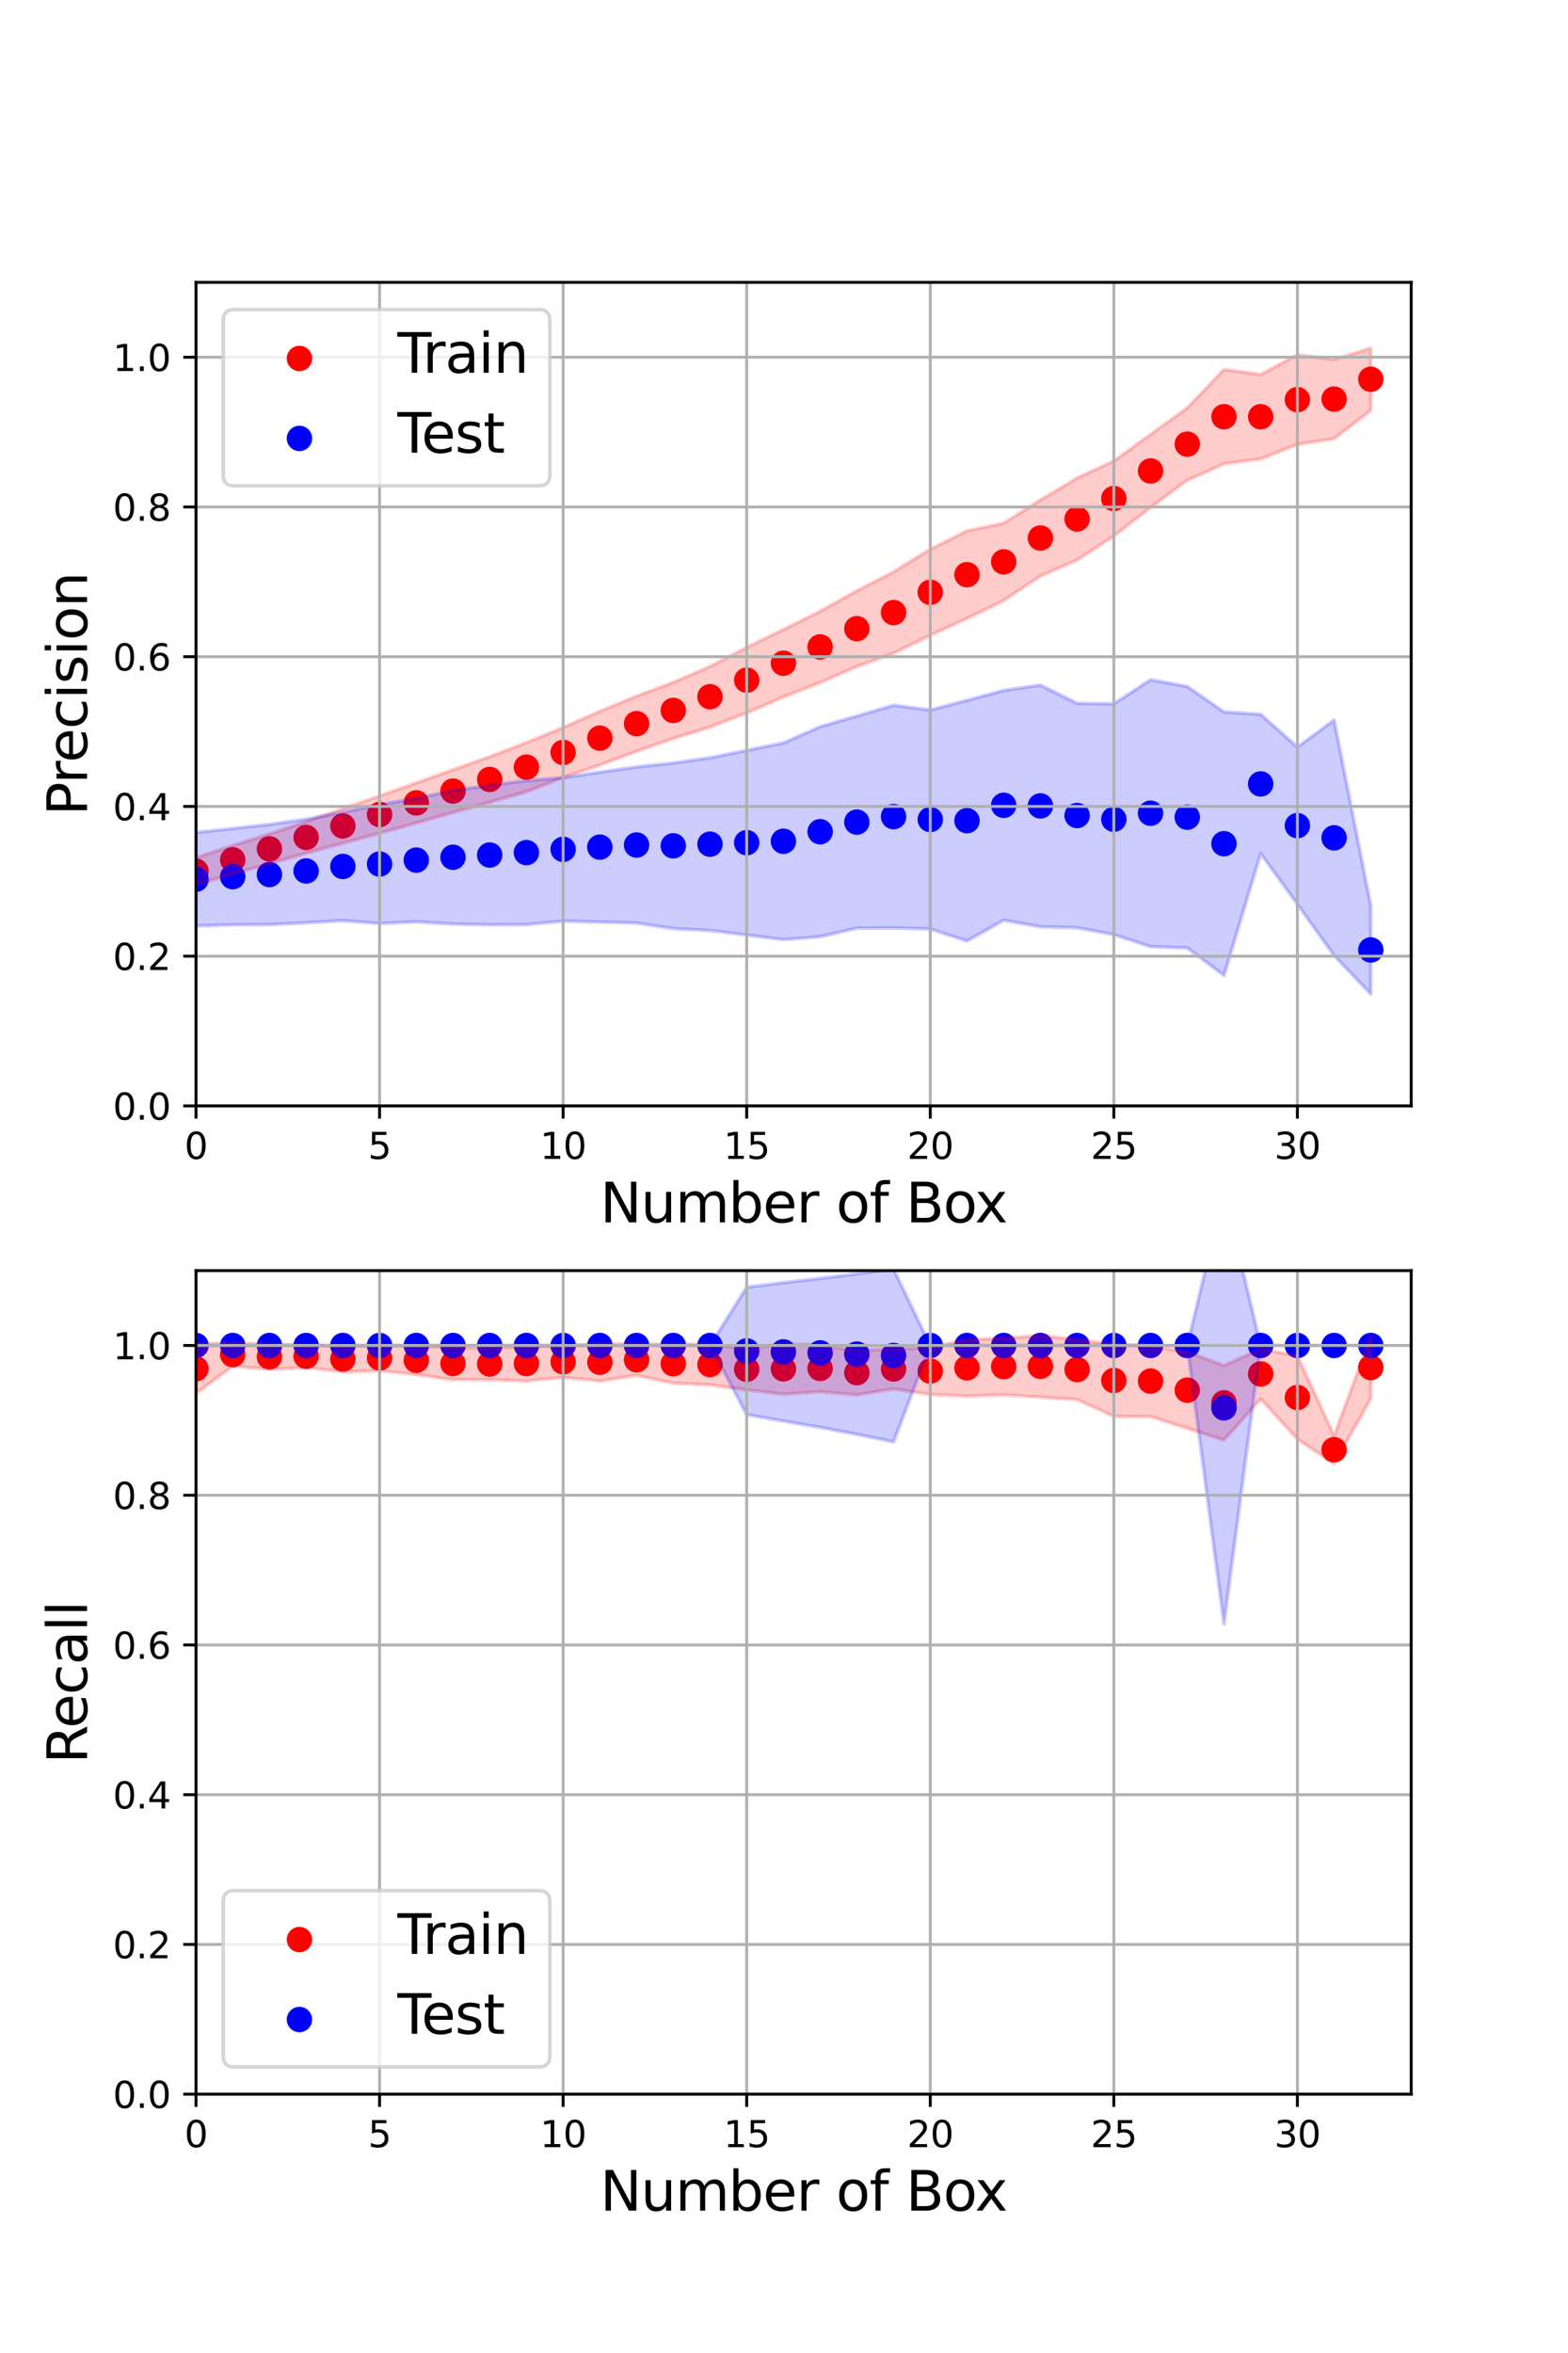 <?xml version="1.0" encoding="utf-8" standalone="no"?>
<!DOCTYPE svg PUBLIC "-//W3C//DTD SVG 1.1//EN"
  "http://www.w3.org/Graphics/SVG/1.1/DTD/svg11.dtd">
<svg xmlns:xlink="http://www.w3.org/1999/xlink" width="432pt" height="648pt" viewBox="0 0 432 648" xmlns="http://www.w3.org/2000/svg" version="1.1">
 <defs>
  <style type="text/css">*{stroke-linejoin: round; stroke-linecap: butt}</style>
 </defs>
 <g id="figure_1">
  <g id="patch_1">
   <path d="M 0 648 
L 432 648 
L 432 0 
L 0 0 
z
" style="fill: #ffffff"/>
  </g>
  <g id="axes_1">
   <g id="patch_2">
    <path d="M 54 304.56 
L 388.8 304.56 
L 388.8 77.76 
L 54 77.76 
z
" style="fill: #ffffff"/>
   </g>
   <g id="PathCollection_1">
    <defs>
     <path id="me3cdbcc8f9" d="M 0 3 
C 0.796 3 1.559 2.684 2.121 2.121 
C 2.684 1.559 3 0.796 3 0 
C 3 -0.796 2.684 -1.559 2.121 -2.121 
C 1.559 -2.684 0.796 -3 0 -3 
C -0.796 -3 -1.559 -2.684 -2.121 -2.121 
C -2.684 -1.559 -3 -0.796 -3 0 
C -3 0.796 -2.684 1.559 -2.121 2.121 
C -1.559 2.684 -0.796 3 0 3 
z
" style="stroke: #ff0000"/>
    </defs>
    <g clip-path="url(#p299f20eca2)">
     <use xlink:href="#me3cdbcc8f9" x="54" y="239.919" style="fill: #ff0000; stroke: #ff0000"/>
     <use xlink:href="#me3cdbcc8f9" x="64.115" y="236.779" style="fill: #ff0000; stroke: #ff0000"/>
     <use xlink:href="#me3cdbcc8f9" x="74.23" y="233.77" style="fill: #ff0000; stroke: #ff0000"/>
     <use xlink:href="#me3cdbcc8f9" x="84.344" y="230.624" style="fill: #ff0000; stroke: #ff0000"/>
     <use xlink:href="#me3cdbcc8f9" x="94.459" y="227.467" style="fill: #ff0000; stroke: #ff0000"/>
     <use xlink:href="#me3cdbcc8f9" x="104.574" y="224.311" style="fill: #ff0000; stroke: #ff0000"/>
     <use xlink:href="#me3cdbcc8f9" x="114.689" y="221.108" style="fill: #ff0000; stroke: #ff0000"/>
     <use xlink:href="#me3cdbcc8f9" x="124.804" y="217.856" style="fill: #ff0000; stroke: #ff0000"/>
     <use xlink:href="#me3cdbcc8f9" x="134.918" y="214.658" style="fill: #ff0000; stroke: #ff0000"/>
     <use xlink:href="#me3cdbcc8f9" x="145.033" y="211.265" style="fill: #ff0000; stroke: #ff0000"/>
     <use xlink:href="#me3cdbcc8f9" x="155.148" y="207.216" style="fill: #ff0000; stroke: #ff0000"/>
     <use xlink:href="#me3cdbcc8f9" x="165.263" y="203.283" style="fill: #ff0000; stroke: #ff0000"/>
     <use xlink:href="#me3cdbcc8f9" x="175.378" y="199.29" style="fill: #ff0000; stroke: #ff0000"/>
     <use xlink:href="#me3cdbcc8f9" x="185.492" y="195.653" style="fill: #ff0000; stroke: #ff0000"/>
     <use xlink:href="#me3cdbcc8f9" x="195.607" y="191.869" style="fill: #ff0000; stroke: #ff0000"/>
     <use xlink:href="#me3cdbcc8f9" x="205.722" y="187.316" style="fill: #ff0000; stroke: #ff0000"/>
     <use xlink:href="#me3cdbcc8f9" x="215.837" y="182.647" style="fill: #ff0000; stroke: #ff0000"/>
     <use xlink:href="#me3cdbcc8f9" x="225.952" y="178.159" style="fill: #ff0000; stroke: #ff0000"/>
     <use xlink:href="#me3cdbcc8f9" x="236.066" y="173.129" style="fill: #ff0000; stroke: #ff0000"/>
     <use xlink:href="#me3cdbcc8f9" x="246.181" y="168.697" style="fill: #ff0000; stroke: #ff0000"/>
     <use xlink:href="#me3cdbcc8f9" x="256.296" y="163.111" style="fill: #ff0000; stroke: #ff0000"/>
     <use xlink:href="#me3cdbcc8f9" x="266.411" y="158.261" style="fill: #ff0000; stroke: #ff0000"/>
     <use xlink:href="#me3cdbcc8f9" x="276.526" y="154.735" style="fill: #ff0000; stroke: #ff0000"/>
     <use xlink:href="#me3cdbcc8f9" x="286.64" y="148.171" style="fill: #ff0000; stroke: #ff0000"/>
     <use xlink:href="#me3cdbcc8f9" x="296.755" y="142.931" style="fill: #ff0000; stroke: #ff0000"/>
     <use xlink:href="#me3cdbcc8f9" x="306.87" y="137.295" style="fill: #ff0000; stroke: #ff0000"/>
     <use xlink:href="#me3cdbcc8f9" x="316.985" y="129.689" style="fill: #ff0000; stroke: #ff0000"/>
     <use xlink:href="#me3cdbcc8f9" x="327.1" y="122.306" style="fill: #ff0000; stroke: #ff0000"/>
     <use xlink:href="#me3cdbcc8f9" x="337.215" y="114.755" style="fill: #ff0000; stroke: #ff0000"/>
     <use xlink:href="#me3cdbcc8f9" x="347.329" y="114.763" style="fill: #ff0000; stroke: #ff0000"/>
     <use xlink:href="#me3cdbcc8f9" x="357.444" y="110.061" style="fill: #ff0000; stroke: #ff0000"/>
     <use xlink:href="#me3cdbcc8f9" x="367.559" y="109.908" style="fill: #ff0000; stroke: #ff0000"/>
     <use xlink:href="#me3cdbcc8f9" x="377.674" y="104.442" style="fill: #ff0000; stroke: #ff0000"/>
    </g>
   </g>
   <g id="PathCollection_2">
    <defs>
     <path id="mc8a644dc7d" d="M 0 3 
C 0.796 3 1.559 2.684 2.121 2.121 
C 2.684 1.559 3 0.796 3 0 
C 3 -0.796 2.684 -1.559 2.121 -2.121 
C 1.559 -2.684 0.796 -3 0 -3 
C -0.796 -3 -1.559 -2.684 -2.121 -2.121 
C -2.684 -1.559 -3 -0.796 -3 0 
C -3 0.796 -2.684 1.559 -2.121 2.121 
C -1.559 2.684 -0.796 3 0 3 
z
" style="stroke: #0000ff"/>
    </defs>
    <g clip-path="url(#p299f20eca2)">
     <use xlink:href="#mc8a644dc7d" x="54" y="242.139" style="fill: #0000ff; stroke: #0000ff"/>
     <use xlink:href="#mc8a644dc7d" x="64.115" y="241.428" style="fill: #0000ff; stroke: #0000ff"/>
     <use xlink:href="#mc8a644dc7d" x="74.23" y="240.838" style="fill: #0000ff; stroke: #0000ff"/>
     <use xlink:href="#mc8a644dc7d" x="84.344" y="239.866" style="fill: #0000ff; stroke: #0000ff"/>
     <use xlink:href="#mc8a644dc7d" x="94.459" y="238.612" style="fill: #0000ff; stroke: #0000ff"/>
     <use xlink:href="#mc8a644dc7d" x="104.574" y="237.953" style="fill: #0000ff; stroke: #0000ff"/>
     <use xlink:href="#mc8a644dc7d" x="114.689" y="236.865" style="fill: #0000ff; stroke: #0000ff"/>
     <use xlink:href="#mc8a644dc7d" x="124.804" y="236.083" style="fill: #0000ff; stroke: #0000ff"/>
     <use xlink:href="#mc8a644dc7d" x="134.918" y="235.468" style="fill: #0000ff; stroke: #0000ff"/>
     <use xlink:href="#mc8a644dc7d" x="145.033" y="234.8" style="fill: #0000ff; stroke: #0000ff"/>
     <use xlink:href="#mc8a644dc7d" x="155.148" y="233.908" style="fill: #0000ff; stroke: #0000ff"/>
     <use xlink:href="#mc8a644dc7d" x="165.263" y="233.292" style="fill: #0000ff; stroke: #0000ff"/>
     <use xlink:href="#mc8a644dc7d" x="175.378" y="232.703" style="fill: #0000ff; stroke: #0000ff"/>
     <use xlink:href="#mc8a644dc7d" x="185.492" y="232.934" style="fill: #0000ff; stroke: #0000ff"/>
     <use xlink:href="#mc8a644dc7d" x="195.607" y="232.479" style="fill: #0000ff; stroke: #0000ff"/>
     <use xlink:href="#mc8a644dc7d" x="205.722" y="232.064" style="fill: #0000ff; stroke: #0000ff"/>
     <use xlink:href="#mc8a644dc7d" x="215.837" y="231.68" style="fill: #0000ff; stroke: #0000ff"/>
     <use xlink:href="#mc8a644dc7d" x="225.952" y="229.049" style="fill: #0000ff; stroke: #0000ff"/>
     <use xlink:href="#mc8a644dc7d" x="236.066" y="226.404" style="fill: #0000ff; stroke: #0000ff"/>
     <use xlink:href="#mc8a644dc7d" x="246.181" y="224.897" style="fill: #0000ff; stroke: #0000ff"/>
     <use xlink:href="#mc8a644dc7d" x="256.296" y="225.686" style="fill: #0000ff; stroke: #0000ff"/>
     <use xlink:href="#mc8a644dc7d" x="266.411" y="226.008" style="fill: #0000ff; stroke: #0000ff"/>
     <use xlink:href="#mc8a644dc7d" x="276.526" y="221.781" style="fill: #0000ff; stroke: #0000ff"/>
     <use xlink:href="#mc8a644dc7d" x="286.64" y="221.942" style="fill: #0000ff; stroke: #0000ff"/>
     <use xlink:href="#mc8a644dc7d" x="296.755" y="224.592" style="fill: #0000ff; stroke: #0000ff"/>
     <use xlink:href="#mc8a644dc7d" x="306.87" y="225.612" style="fill: #0000ff; stroke: #0000ff"/>
     <use xlink:href="#mc8a644dc7d" x="316.985" y="223.954" style="fill: #0000ff; stroke: #0000ff"/>
     <use xlink:href="#mc8a644dc7d" x="327.1" y="225.052" style="fill: #0000ff; stroke: #0000ff"/>
     <use xlink:href="#mc8a644dc7d" x="337.215" y="232.356" style="fill: #0000ff; stroke: #0000ff"/>
     <use xlink:href="#mc8a644dc7d" x="347.329" y="215.897" style="fill: #0000ff; stroke: #0000ff"/>
     <use xlink:href="#mc8a644dc7d" x="357.444" y="227.374" style="fill: #0000ff; stroke: #0000ff"/>
     <use xlink:href="#mc8a644dc7d" x="367.559" y="230.735" style="fill: #0000ff; stroke: #0000ff"/>
     <use xlink:href="#mc8a644dc7d" x="377.674" y="261.605" style="fill: #0000ff; stroke: #0000ff"/>
    </g>
   </g>
   <g id="PolyCollection_1">
    <defs>
     <path id="mcbff979e29" d="M 54 -411.795 
L 54 -404.367 
L 64.115 -407.31 
L 74.23 -410.127 
L 84.344 -413.052 
L 94.459 -415.777 
L 104.574 -418.555 
L 114.689 -421.371 
L 124.804 -424.264 
L 134.918 -427.068 
L 145.033 -429.958 
L 155.148 -433.908 
L 165.263 -437.319 
L 175.378 -441.111 
L 185.492 -444.604 
L 195.607 -447.811 
L 205.722 -451.656 
L 215.837 -456.052 
L 225.952 -460.014 
L 236.066 -464.444 
L 246.181 -468.09 
L 256.296 -473.033 
L 266.411 -477.673 
L 276.526 -482.6 
L 286.64 -489.334 
L 296.755 -493.777 
L 306.87 -500.372 
L 316.985 -508.247 
L 327.1 -515.714 
L 337.215 -520.252 
L 347.329 -521.596 
L 357.444 -525.608 
L 367.559 -527.177 
L 377.674 -534.982 
L 377.674 -552.134 
L 377.674 -552.134 
L 367.559 -549.007 
L 357.444 -550.27 
L 347.329 -544.879 
L 337.215 -546.239 
L 327.1 -535.674 
L 316.985 -528.376 
L 306.87 -521.038 
L 296.755 -516.362 
L 286.64 -510.325 
L 276.526 -503.93 
L 266.411 -501.805 
L 256.296 -496.745 
L 246.181 -490.516 
L 236.066 -485.298 
L 225.952 -479.667 
L 215.837 -474.653 
L 205.722 -469.712 
L 195.607 -464.452 
L 185.492 -460.091 
L 175.378 -456.308 
L 165.263 -452.115 
L 155.148 -447.66 
L 145.033 -443.511 
L 134.918 -439.616 
L 124.804 -436.024 
L 114.689 -432.413 
L 104.574 -428.823 
L 94.459 -425.289 
L 84.344 -421.701 
L 74.23 -418.334 
L 64.115 -415.132 
L 54 -411.795 
z
" style="stroke: #ff0000; stroke-opacity: 0.2"/>
    </defs>
    <g clip-path="url(#p299f20eca2)">
     <use xlink:href="#mcbff979e29" x="0" y="648" style="fill: #ff0000; fill-opacity: 0.2; stroke: #ff0000; stroke-opacity: 0.2"/>
    </g>
   </g>
   <g id="PolyCollection_2">
    <defs>
     <path id="m165e2225ad" d="M 54 -418.739 
L 54 -392.983 
L 64.115 -393.311 
L 74.23 -393.369 
L 84.344 -393.868 
L 94.459 -394.477 
L 104.574 -393.667 
L 114.689 -394.14 
L 124.804 -393.525 
L 134.918 -393.322 
L 145.033 -393.37 
L 155.148 -394.339 
L 165.263 -394.064 
L 175.378 -393.81 
L 185.492 -392.254 
L 195.607 -391.734 
L 205.722 -390.509 
L 215.837 -389.23 
L 225.952 -390.036 
L 236.066 -392.384 
L 246.181 -392.431 
L 256.296 -392.162 
L 266.411 -388.854 
L 276.526 -394.562 
L 286.64 -392.759 
L 296.755 -392.505 
L 306.87 -390.61 
L 316.985 -387.287 
L 327.1 -386.935 
L 337.215 -379.356 
L 347.329 -412.92 
L 357.444 -398.982 
L 367.559 -384.843 
L 377.674 -374.245 
L 377.674 -398.544 
L 377.674 -398.544 
L 367.559 -449.687 
L 357.444 -442.27 
L 347.329 -451.285 
L 337.215 -451.932 
L 327.1 -458.96 
L 316.985 -460.805 
L 306.87 -454.166 
L 296.755 -454.31 
L 286.64 -459.358 
L 276.526 -457.875 
L 266.411 -455.13 
L 256.296 -452.467 
L 246.181 -453.775 
L 236.066 -450.807 
L 225.952 -447.866 
L 215.837 -443.409 
L 205.722 -441.362 
L 195.607 -439.307 
L 185.492 -437.879 
L 175.378 -436.784 
L 165.263 -435.353 
L 155.148 -433.844 
L 145.033 -433.031 
L 134.918 -431.741 
L 124.804 -430.309 
L 114.689 -428.13 
L 104.574 -426.426 
L 94.459 -424.299 
L 84.344 -422.401 
L 74.23 -420.956 
L 64.115 -419.834 
L 54 -418.739 
z
" style="stroke: #0000ff; stroke-opacity: 0.2"/>
    </defs>
    <g clip-path="url(#p299f20eca2)">
     <use xlink:href="#m165e2225ad" x="0" y="648" style="fill: #0000ff; fill-opacity: 0.2; stroke: #0000ff; stroke-opacity: 0.2"/>
    </g>
   </g>
   <g id="matplotlib.axis_1">
    <g id="xtick_1">
     <g id="line2d_1">
      <path d="M 54 304.56 
L 54 77.76 
" clip-path="url(#p299f20eca2)" style="fill: none; stroke: #b0b0b0; stroke-width: 0.8; stroke-linecap: square"/>
     </g>
     <g id="line2d_2">
      <defs>
       <path id="m5caf0d3073" d="M 0 0 
L 0 3.5 
" style="stroke: #000000; stroke-width: 0.8"/>
      </defs>
      <g>
       <use xlink:href="#m5caf0d3073" x="54" y="304.56" style="stroke: #000000; stroke-width: 0.8"/>
      </g>
     </g>
     <g id="text_1">
      <!-- 0 -->
      <g transform="translate(50.819 319.158) scale(0.1 -0.1)">
       <defs>
        <path id="DejaVuSans-30" d="M 2034 4250 
Q 1547 4250 1301 3770 
Q 1056 3291 1056 2328 
Q 1056 1369 1301 889 
Q 1547 409 2034 409 
Q 2525 409 2770 889 
Q 3016 1369 3016 2328 
Q 3016 3291 2770 3770 
Q 2525 4250 2034 4250 
z
M 2034 4750 
Q 2819 4750 3233 4129 
Q 3647 3509 3647 2328 
Q 3647 1150 3233 529 
Q 2819 -91 2034 -91 
Q 1250 -91 836 529 
Q 422 1150 422 2328 
Q 422 3509 836 4129 
Q 1250 4750 2034 4750 
z
" transform="scale(0.016)"/>
       </defs>
       <use xlink:href="#DejaVuSans-30"/>
      </g>
     </g>
    </g>
    <g id="xtick_2">
     <g id="line2d_3">
      <path d="M 104.574 304.56 
L 104.574 77.76 
" clip-path="url(#p299f20eca2)" style="fill: none; stroke: #b0b0b0; stroke-width: 0.8; stroke-linecap: square"/>
     </g>
     <g id="line2d_4">
      <g>
       <use xlink:href="#m5caf0d3073" x="104.574" y="304.56" style="stroke: #000000; stroke-width: 0.8"/>
      </g>
     </g>
     <g id="text_2">
      <!-- 5 -->
      <g transform="translate(101.393 319.158) scale(0.1 -0.1)">
       <defs>
        <path id="DejaVuSans-35" d="M 691 4666 
L 3169 4666 
L 3169 4134 
L 1269 4134 
L 1269 2991 
Q 1406 3038 1543 3061 
Q 1681 3084 1819 3084 
Q 2600 3084 3056 2656 
Q 3513 2228 3513 1497 
Q 3513 744 3044 326 
Q 2575 -91 1722 -91 
Q 1428 -91 1123 -41 
Q 819 9 494 109 
L 494 744 
Q 775 591 1075 516 
Q 1375 441 1709 441 
Q 2250 441 2565 725 
Q 2881 1009 2881 1497 
Q 2881 1984 2565 2268 
Q 2250 2553 1709 2553 
Q 1456 2553 1204 2497 
Q 953 2441 691 2322 
L 691 4666 
z
" transform="scale(0.016)"/>
       </defs>
       <use xlink:href="#DejaVuSans-35"/>
      </g>
     </g>
    </g>
    <g id="xtick_3">
     <g id="line2d_5">
      <path d="M 155.148 304.56 
L 155.148 77.76 
" clip-path="url(#p299f20eca2)" style="fill: none; stroke: #b0b0b0; stroke-width: 0.8; stroke-linecap: square"/>
     </g>
     <g id="line2d_6">
      <g>
       <use xlink:href="#m5caf0d3073" x="155.148" y="304.56" style="stroke: #000000; stroke-width: 0.8"/>
      </g>
     </g>
     <g id="text_3">
      <!-- 10 -->
      <g transform="translate(148.786 319.158) scale(0.1 -0.1)">
       <defs>
        <path id="DejaVuSans-31" d="M 794 531 
L 1825 531 
L 1825 4091 
L 703 3866 
L 703 4441 
L 1819 4666 
L 2450 4666 
L 2450 531 
L 3481 531 
L 3481 0 
L 794 0 
L 794 531 
z
" transform="scale(0.016)"/>
       </defs>
       <use xlink:href="#DejaVuSans-31"/>
       <use xlink:href="#DejaVuSans-30" x="63.623"/>
      </g>
     </g>
    </g>
    <g id="xtick_4">
     <g id="line2d_7">
      <path d="M 205.722 304.56 
L 205.722 77.76 
" clip-path="url(#p299f20eca2)" style="fill: none; stroke: #b0b0b0; stroke-width: 0.8; stroke-linecap: square"/>
     </g>
     <g id="line2d_8">
      <g>
       <use xlink:href="#m5caf0d3073" x="205.722" y="304.56" style="stroke: #000000; stroke-width: 0.8"/>
      </g>
     </g>
     <g id="text_4">
      <!-- 15 -->
      <g transform="translate(199.36 319.158) scale(0.1 -0.1)">
       <use xlink:href="#DejaVuSans-31"/>
       <use xlink:href="#DejaVuSans-35" x="63.623"/>
      </g>
     </g>
    </g>
    <g id="xtick_5">
     <g id="line2d_9">
      <path d="M 256.296 304.56 
L 256.296 77.76 
" clip-path="url(#p299f20eca2)" style="fill: none; stroke: #b0b0b0; stroke-width: 0.8; stroke-linecap: square"/>
     </g>
     <g id="line2d_10">
      <g>
       <use xlink:href="#m5caf0d3073" x="256.296" y="304.56" style="stroke: #000000; stroke-width: 0.8"/>
      </g>
     </g>
     <g id="text_5">
      <!-- 20 -->
      <g transform="translate(249.934 319.158) scale(0.1 -0.1)">
       <defs>
        <path id="DejaVuSans-32" d="M 1228 531 
L 3431 531 
L 3431 0 
L 469 0 
L 469 531 
Q 828 903 1448 1529 
Q 2069 2156 2228 2338 
Q 2531 2678 2651 2914 
Q 2772 3150 2772 3378 
Q 2772 3750 2511 3984 
Q 2250 4219 1831 4219 
Q 1534 4219 1204 4116 
Q 875 4013 500 3803 
L 500 4441 
Q 881 4594 1212 4672 
Q 1544 4750 1819 4750 
Q 2544 4750 2975 4387 
Q 3406 4025 3406 3419 
Q 3406 3131 3298 2873 
Q 3191 2616 2906 2266 
Q 2828 2175 2409 1742 
Q 1991 1309 1228 531 
z
" transform="scale(0.016)"/>
       </defs>
       <use xlink:href="#DejaVuSans-32"/>
       <use xlink:href="#DejaVuSans-30" x="63.623"/>
      </g>
     </g>
    </g>
    <g id="xtick_6">
     <g id="line2d_11">
      <path d="M 306.87 304.56 
L 306.87 77.76 
" clip-path="url(#p299f20eca2)" style="fill: none; stroke: #b0b0b0; stroke-width: 0.8; stroke-linecap: square"/>
     </g>
     <g id="line2d_12">
      <g>
       <use xlink:href="#m5caf0d3073" x="306.87" y="304.56" style="stroke: #000000; stroke-width: 0.8"/>
      </g>
     </g>
     <g id="text_6">
      <!-- 25 -->
      <g transform="translate(300.508 319.158) scale(0.1 -0.1)">
       <use xlink:href="#DejaVuSans-32"/>
       <use xlink:href="#DejaVuSans-35" x="63.623"/>
      </g>
     </g>
    </g>
    <g id="xtick_7">
     <g id="line2d_13">
      <path d="M 357.444 304.56 
L 357.444 77.76 
" clip-path="url(#p299f20eca2)" style="fill: none; stroke: #b0b0b0; stroke-width: 0.8; stroke-linecap: square"/>
     </g>
     <g id="line2d_14">
      <g>
       <use xlink:href="#m5caf0d3073" x="357.444" y="304.56" style="stroke: #000000; stroke-width: 0.8"/>
      </g>
     </g>
     <g id="text_7">
      <!-- 30 -->
      <g transform="translate(351.082 319.158) scale(0.1 -0.1)">
       <defs>
        <path id="DejaVuSans-33" d="M 2597 2516 
Q 3050 2419 3304 2112 
Q 3559 1806 3559 1356 
Q 3559 666 3084 287 
Q 2609 -91 1734 -91 
Q 1441 -91 1130 -33 
Q 819 25 488 141 
L 488 750 
Q 750 597 1062 519 
Q 1375 441 1716 441 
Q 2309 441 2620 675 
Q 2931 909 2931 1356 
Q 2931 1769 2642 2001 
Q 2353 2234 1838 2234 
L 1294 2234 
L 1294 2753 
L 1863 2753 
Q 2328 2753 2575 2939 
Q 2822 3125 2822 3475 
Q 2822 3834 2567 4026 
Q 2313 4219 1838 4219 
Q 1578 4219 1281 4162 
Q 984 4106 628 3988 
L 628 4550 
Q 988 4650 1302 4700 
Q 1616 4750 1894 4750 
Q 2613 4750 3031 4423 
Q 3450 4097 3450 3541 
Q 3450 3153 3228 2886 
Q 3006 2619 2597 2516 
z
" transform="scale(0.016)"/>
       </defs>
       <use xlink:href="#DejaVuSans-33"/>
       <use xlink:href="#DejaVuSans-30" x="63.623"/>
      </g>
     </g>
    </g>
    <g id="text_8">
     <!-- Number of Box -->
     <g transform="translate(165.335 336.636) scale(0.15 -0.15)">
      <defs>
       <path id="DejaVuSans-4e" d="M 628 4666 
L 1478 4666 
L 3547 763 
L 3547 4666 
L 4159 4666 
L 4159 0 
L 3309 0 
L 1241 3903 
L 1241 0 
L 628 0 
L 628 4666 
z
" transform="scale(0.016)"/>
       <path id="DejaVuSans-75" d="M 544 1381 
L 544 3500 
L 1119 3500 
L 1119 1403 
Q 1119 906 1312 657 
Q 1506 409 1894 409 
Q 2359 409 2629 706 
Q 2900 1003 2900 1516 
L 2900 3500 
L 3475 3500 
L 3475 0 
L 2900 0 
L 2900 538 
Q 2691 219 2414 64 
Q 2138 -91 1772 -91 
Q 1169 -91 856 284 
Q 544 659 544 1381 
z
M 1991 3584 
L 1991 3584 
z
" transform="scale(0.016)"/>
       <path id="DejaVuSans-6d" d="M 3328 2828 
Q 3544 3216 3844 3400 
Q 4144 3584 4550 3584 
Q 5097 3584 5394 3201 
Q 5691 2819 5691 2113 
L 5691 0 
L 5113 0 
L 5113 2094 
Q 5113 2597 4934 2840 
Q 4756 3084 4391 3084 
Q 3944 3084 3684 2787 
Q 3425 2491 3425 1978 
L 3425 0 
L 2847 0 
L 2847 2094 
Q 2847 2600 2669 2842 
Q 2491 3084 2119 3084 
Q 1678 3084 1418 2786 
Q 1159 2488 1159 1978 
L 1159 0 
L 581 0 
L 581 3500 
L 1159 3500 
L 1159 2956 
Q 1356 3278 1631 3431 
Q 1906 3584 2284 3584 
Q 2666 3584 2933 3390 
Q 3200 3197 3328 2828 
z
" transform="scale(0.016)"/>
       <path id="DejaVuSans-62" d="M 3116 1747 
Q 3116 2381 2855 2742 
Q 2594 3103 2138 3103 
Q 1681 3103 1420 2742 
Q 1159 2381 1159 1747 
Q 1159 1113 1420 752 
Q 1681 391 2138 391 
Q 2594 391 2855 752 
Q 3116 1113 3116 1747 
z
M 1159 2969 
Q 1341 3281 1617 3432 
Q 1894 3584 2278 3584 
Q 2916 3584 3314 3078 
Q 3713 2572 3713 1747 
Q 3713 922 3314 415 
Q 2916 -91 2278 -91 
Q 1894 -91 1617 61 
Q 1341 213 1159 525 
L 1159 0 
L 581 0 
L 581 4863 
L 1159 4863 
L 1159 2969 
z
" transform="scale(0.016)"/>
       <path id="DejaVuSans-65" d="M 3597 1894 
L 3597 1613 
L 953 1613 
Q 991 1019 1311 708 
Q 1631 397 2203 397 
Q 2534 397 2845 478 
Q 3156 559 3463 722 
L 3463 178 
Q 3153 47 2828 -22 
Q 2503 -91 2169 -91 
Q 1331 -91 842 396 
Q 353 884 353 1716 
Q 353 2575 817 3079 
Q 1281 3584 2069 3584 
Q 2775 3584 3186 3129 
Q 3597 2675 3597 1894 
z
M 3022 2063 
Q 3016 2534 2758 2815 
Q 2500 3097 2075 3097 
Q 1594 3097 1305 2825 
Q 1016 2553 972 2059 
L 3022 2063 
z
" transform="scale(0.016)"/>
       <path id="DejaVuSans-72" d="M 2631 2963 
Q 2534 3019 2420 3045 
Q 2306 3072 2169 3072 
Q 1681 3072 1420 2755 
Q 1159 2438 1159 1844 
L 1159 0 
L 581 0 
L 581 3500 
L 1159 3500 
L 1159 2956 
Q 1341 3275 1631 3429 
Q 1922 3584 2338 3584 
Q 2397 3584 2469 3576 
Q 2541 3569 2628 3553 
L 2631 2963 
z
" transform="scale(0.016)"/>
       <path id="DejaVuSans-20" transform="scale(0.016)"/>
       <path id="DejaVuSans-6f" d="M 1959 3097 
Q 1497 3097 1228 2736 
Q 959 2375 959 1747 
Q 959 1119 1226 758 
Q 1494 397 1959 397 
Q 2419 397 2687 759 
Q 2956 1122 2956 1747 
Q 2956 2369 2687 2733 
Q 2419 3097 1959 3097 
z
M 1959 3584 
Q 2709 3584 3137 3096 
Q 3566 2609 3566 1747 
Q 3566 888 3137 398 
Q 2709 -91 1959 -91 
Q 1206 -91 779 398 
Q 353 888 353 1747 
Q 353 2609 779 3096 
Q 1206 3584 1959 3584 
z
" transform="scale(0.016)"/>
       <path id="DejaVuSans-66" d="M 2375 4863 
L 2375 4384 
L 1825 4384 
Q 1516 4384 1395 4259 
Q 1275 4134 1275 3809 
L 1275 3500 
L 2222 3500 
L 2222 3053 
L 1275 3053 
L 1275 0 
L 697 0 
L 697 3053 
L 147 3053 
L 147 3500 
L 697 3500 
L 697 3744 
Q 697 4328 969 4595 
Q 1241 4863 1831 4863 
L 2375 4863 
z
" transform="scale(0.016)"/>
       <path id="DejaVuSans-42" d="M 1259 2228 
L 1259 519 
L 2272 519 
Q 2781 519 3026 730 
Q 3272 941 3272 1375 
Q 3272 1813 3026 2020 
Q 2781 2228 2272 2228 
L 1259 2228 
z
M 1259 4147 
L 1259 2741 
L 2194 2741 
Q 2656 2741 2882 2914 
Q 3109 3088 3109 3444 
Q 3109 3797 2882 3972 
Q 2656 4147 2194 4147 
L 1259 4147 
z
M 628 4666 
L 2241 4666 
Q 2963 4666 3353 4366 
Q 3744 4066 3744 3513 
Q 3744 3084 3544 2831 
Q 3344 2578 2956 2516 
Q 3422 2416 3680 2098 
Q 3938 1781 3938 1306 
Q 3938 681 3513 340 
Q 3088 0 2303 0 
L 628 0 
L 628 4666 
z
" transform="scale(0.016)"/>
       <path id="DejaVuSans-78" d="M 3513 3500 
L 2247 1797 
L 3578 0 
L 2900 0 
L 1881 1375 
L 863 0 
L 184 0 
L 1544 1831 
L 300 3500 
L 978 3500 
L 1906 2253 
L 2834 3500 
L 3513 3500 
z
" transform="scale(0.016)"/>
      </defs>
      <use xlink:href="#DejaVuSans-4e"/>
      <use xlink:href="#DejaVuSans-75" x="74.805"/>
      <use xlink:href="#DejaVuSans-6d" x="138.184"/>
      <use xlink:href="#DejaVuSans-62" x="235.596"/>
      <use xlink:href="#DejaVuSans-65" x="299.072"/>
      <use xlink:href="#DejaVuSans-72" x="360.596"/>
      <use xlink:href="#DejaVuSans-20" x="401.709"/>
      <use xlink:href="#DejaVuSans-6f" x="433.496"/>
      <use xlink:href="#DejaVuSans-66" x="494.678"/>
      <use xlink:href="#DejaVuSans-20" x="529.883"/>
      <use xlink:href="#DejaVuSans-42" x="561.67"/>
      <use xlink:href="#DejaVuSans-6f" x="630.273"/>
      <use xlink:href="#DejaVuSans-78" x="688.33"/>
     </g>
    </g>
   </g>
   <g id="matplotlib.axis_2">
    <g id="ytick_1">
     <g id="line2d_15">
      <path d="M 54 304.56 
L 388.8 304.56 
" clip-path="url(#p299f20eca2)" style="fill: none; stroke: #b0b0b0; stroke-width: 0.8; stroke-linecap: square"/>
     </g>
     <g id="line2d_16">
      <defs>
       <path id="m76a8933051" d="M 0 0 
L -3.5 0 
" style="stroke: #000000; stroke-width: 0.8"/>
      </defs>
      <g>
       <use xlink:href="#m76a8933051" x="54" y="304.56" style="stroke: #000000; stroke-width: 0.8"/>
      </g>
     </g>
     <g id="text_9">
      <!-- 0.0 -->
      <g transform="translate(31.097 308.359) scale(0.1 -0.1)">
       <defs>
        <path id="DejaVuSans-2e" d="M 684 794 
L 1344 794 
L 1344 0 
L 684 0 
L 684 794 
z
" transform="scale(0.016)"/>
       </defs>
       <use xlink:href="#DejaVuSans-30"/>
       <use xlink:href="#DejaVuSans-2e" x="63.623"/>
       <use xlink:href="#DejaVuSans-30" x="95.41"/>
      </g>
     </g>
    </g>
    <g id="ytick_2">
     <g id="line2d_17">
      <path d="M 54 263.324 
L 388.8 263.324 
" clip-path="url(#p299f20eca2)" style="fill: none; stroke: #b0b0b0; stroke-width: 0.8; stroke-linecap: square"/>
     </g>
     <g id="line2d_18">
      <g>
       <use xlink:href="#m76a8933051" x="54" y="263.324" style="stroke: #000000; stroke-width: 0.8"/>
      </g>
     </g>
     <g id="text_10">
      <!-- 0.2 -->
      <g transform="translate(31.097 267.123) scale(0.1 -0.1)">
       <use xlink:href="#DejaVuSans-30"/>
       <use xlink:href="#DejaVuSans-2e" x="63.623"/>
       <use xlink:href="#DejaVuSans-32" x="95.41"/>
      </g>
     </g>
    </g>
    <g id="ytick_3">
     <g id="line2d_19">
      <path d="M 54 222.087 
L 388.8 222.087 
" clip-path="url(#p299f20eca2)" style="fill: none; stroke: #b0b0b0; stroke-width: 0.8; stroke-linecap: square"/>
     </g>
     <g id="line2d_20">
      <g>
       <use xlink:href="#m76a8933051" x="54" y="222.087" style="stroke: #000000; stroke-width: 0.8"/>
      </g>
     </g>
     <g id="text_11">
      <!-- 0.4 -->
      <g transform="translate(31.097 225.886) scale(0.1 -0.1)">
       <defs>
        <path id="DejaVuSans-34" d="M 2419 4116 
L 825 1625 
L 2419 1625 
L 2419 4116 
z
M 2253 4666 
L 3047 4666 
L 3047 1625 
L 3713 1625 
L 3713 1100 
L 3047 1100 
L 3047 0 
L 2419 0 
L 2419 1100 
L 313 1100 
L 313 1709 
L 2253 4666 
z
" transform="scale(0.016)"/>
       </defs>
       <use xlink:href="#DejaVuSans-30"/>
       <use xlink:href="#DejaVuSans-2e" x="63.623"/>
       <use xlink:href="#DejaVuSans-34" x="95.41"/>
      </g>
     </g>
    </g>
    <g id="ytick_4">
     <g id="line2d_21">
      <path d="M 54 180.851 
L 388.8 180.851 
" clip-path="url(#p299f20eca2)" style="fill: none; stroke: #b0b0b0; stroke-width: 0.8; stroke-linecap: square"/>
     </g>
     <g id="line2d_22">
      <g>
       <use xlink:href="#m76a8933051" x="54" y="180.851" style="stroke: #000000; stroke-width: 0.8"/>
      </g>
     </g>
     <g id="text_12">
      <!-- 0.6 -->
      <g transform="translate(31.097 184.65) scale(0.1 -0.1)">
       <defs>
        <path id="DejaVuSans-36" d="M 2113 2584 
Q 1688 2584 1439 2293 
Q 1191 2003 1191 1497 
Q 1191 994 1439 701 
Q 1688 409 2113 409 
Q 2538 409 2786 701 
Q 3034 994 3034 1497 
Q 3034 2003 2786 2293 
Q 2538 2584 2113 2584 
z
M 3366 4563 
L 3366 3988 
Q 3128 4100 2886 4159 
Q 2644 4219 2406 4219 
Q 1781 4219 1451 3797 
Q 1122 3375 1075 2522 
Q 1259 2794 1537 2939 
Q 1816 3084 2150 3084 
Q 2853 3084 3261 2657 
Q 3669 2231 3669 1497 
Q 3669 778 3244 343 
Q 2819 -91 2113 -91 
Q 1303 -91 875 529 
Q 447 1150 447 2328 
Q 447 3434 972 4092 
Q 1497 4750 2381 4750 
Q 2619 4750 2861 4703 
Q 3103 4656 3366 4563 
z
" transform="scale(0.016)"/>
       </defs>
       <use xlink:href="#DejaVuSans-30"/>
       <use xlink:href="#DejaVuSans-2e" x="63.623"/>
       <use xlink:href="#DejaVuSans-36" x="95.41"/>
      </g>
     </g>
    </g>
    <g id="ytick_5">
     <g id="line2d_23">
      <path d="M 54 139.615 
L 388.8 139.615 
" clip-path="url(#p299f20eca2)" style="fill: none; stroke: #b0b0b0; stroke-width: 0.8; stroke-linecap: square"/>
     </g>
     <g id="line2d_24">
      <g>
       <use xlink:href="#m76a8933051" x="54" y="139.615" style="stroke: #000000; stroke-width: 0.8"/>
      </g>
     </g>
     <g id="text_13">
      <!-- 0.8 -->
      <g transform="translate(31.097 143.414) scale(0.1 -0.1)">
       <defs>
        <path id="DejaVuSans-38" d="M 2034 2216 
Q 1584 2216 1326 1975 
Q 1069 1734 1069 1313 
Q 1069 891 1326 650 
Q 1584 409 2034 409 
Q 2484 409 2743 651 
Q 3003 894 3003 1313 
Q 3003 1734 2745 1975 
Q 2488 2216 2034 2216 
z
M 1403 2484 
Q 997 2584 770 2862 
Q 544 3141 544 3541 
Q 544 4100 942 4425 
Q 1341 4750 2034 4750 
Q 2731 4750 3128 4425 
Q 3525 4100 3525 3541 
Q 3525 3141 3298 2862 
Q 3072 2584 2669 2484 
Q 3125 2378 3379 2068 
Q 3634 1759 3634 1313 
Q 3634 634 3220 271 
Q 2806 -91 2034 -91 
Q 1263 -91 848 271 
Q 434 634 434 1313 
Q 434 1759 690 2068 
Q 947 2378 1403 2484 
z
M 1172 3481 
Q 1172 3119 1398 2916 
Q 1625 2713 2034 2713 
Q 2441 2713 2670 2916 
Q 2900 3119 2900 3481 
Q 2900 3844 2670 4047 
Q 2441 4250 2034 4250 
Q 1625 4250 1398 4047 
Q 1172 3844 1172 3481 
z
" transform="scale(0.016)"/>
       </defs>
       <use xlink:href="#DejaVuSans-30"/>
       <use xlink:href="#DejaVuSans-2e" x="63.623"/>
       <use xlink:href="#DejaVuSans-38" x="95.41"/>
      </g>
     </g>
    </g>
    <g id="ytick_6">
     <g id="line2d_25">
      <path d="M 54 98.378 
L 388.8 98.378 
" clip-path="url(#p299f20eca2)" style="fill: none; stroke: #b0b0b0; stroke-width: 0.8; stroke-linecap: square"/>
     </g>
     <g id="line2d_26">
      <g>
       <use xlink:href="#m76a8933051" x="54" y="98.378" style="stroke: #000000; stroke-width: 0.8"/>
      </g>
     </g>
     <g id="text_14">
      <!-- 1.0 -->
      <g transform="translate(31.097 102.177) scale(0.1 -0.1)">
       <use xlink:href="#DejaVuSans-31"/>
       <use xlink:href="#DejaVuSans-2e" x="63.623"/>
       <use xlink:href="#DejaVuSans-30" x="95.41"/>
      </g>
     </g>
    </g>
    <g id="text_15">
     <!-- Precision -->
     <g transform="translate(23.977 224.621) rotate(-90) scale(0.15 -0.15)">
      <defs>
       <path id="DejaVuSans-50" d="M 1259 4147 
L 1259 2394 
L 2053 2394 
Q 2494 2394 2734 2622 
Q 2975 2850 2975 3272 
Q 2975 3691 2734 3919 
Q 2494 4147 2053 4147 
L 1259 4147 
z
M 628 4666 
L 2053 4666 
Q 2838 4666 3239 4311 
Q 3641 3956 3641 3272 
Q 3641 2581 3239 2228 
Q 2838 1875 2053 1875 
L 1259 1875 
L 1259 0 
L 628 0 
L 628 4666 
z
" transform="scale(0.016)"/>
       <path id="DejaVuSans-63" d="M 3122 3366 
L 3122 2828 
Q 2878 2963 2633 3030 
Q 2388 3097 2138 3097 
Q 1578 3097 1268 2742 
Q 959 2388 959 1747 
Q 959 1106 1268 751 
Q 1578 397 2138 397 
Q 2388 397 2633 464 
Q 2878 531 3122 666 
L 3122 134 
Q 2881 22 2623 -34 
Q 2366 -91 2075 -91 
Q 1284 -91 818 406 
Q 353 903 353 1747 
Q 353 2603 823 3093 
Q 1294 3584 2113 3584 
Q 2378 3584 2631 3529 
Q 2884 3475 3122 3366 
z
" transform="scale(0.016)"/>
       <path id="DejaVuSans-69" d="M 603 3500 
L 1178 3500 
L 1178 0 
L 603 0 
L 603 3500 
z
M 603 4863 
L 1178 4863 
L 1178 4134 
L 603 4134 
L 603 4863 
z
" transform="scale(0.016)"/>
       <path id="DejaVuSans-73" d="M 2834 3397 
L 2834 2853 
Q 2591 2978 2328 3040 
Q 2066 3103 1784 3103 
Q 1356 3103 1142 2972 
Q 928 2841 928 2578 
Q 928 2378 1081 2264 
Q 1234 2150 1697 2047 
L 1894 2003 
Q 2506 1872 2764 1633 
Q 3022 1394 3022 966 
Q 3022 478 2636 193 
Q 2250 -91 1575 -91 
Q 1294 -91 989 -36 
Q 684 19 347 128 
L 347 722 
Q 666 556 975 473 
Q 1284 391 1588 391 
Q 1994 391 2212 530 
Q 2431 669 2431 922 
Q 2431 1156 2273 1281 
Q 2116 1406 1581 1522 
L 1381 1569 
Q 847 1681 609 1914 
Q 372 2147 372 2553 
Q 372 3047 722 3315 
Q 1072 3584 1716 3584 
Q 2034 3584 2315 3537 
Q 2597 3491 2834 3397 
z
" transform="scale(0.016)"/>
       <path id="DejaVuSans-6e" d="M 3513 2113 
L 3513 0 
L 2938 0 
L 2938 2094 
Q 2938 2591 2744 2837 
Q 2550 3084 2163 3084 
Q 1697 3084 1428 2787 
Q 1159 2491 1159 1978 
L 1159 0 
L 581 0 
L 581 3500 
L 1159 3500 
L 1159 2956 
Q 1366 3272 1645 3428 
Q 1925 3584 2291 3584 
Q 2894 3584 3203 3211 
Q 3513 2838 3513 2113 
z
" transform="scale(0.016)"/>
      </defs>
      <use xlink:href="#DejaVuSans-50"/>
      <use xlink:href="#DejaVuSans-72" x="58.553"/>
      <use xlink:href="#DejaVuSans-65" x="97.416"/>
      <use xlink:href="#DejaVuSans-63" x="158.939"/>
      <use xlink:href="#DejaVuSans-69" x="213.92"/>
      <use xlink:href="#DejaVuSans-73" x="241.703"/>
      <use xlink:href="#DejaVuSans-69" x="293.803"/>
      <use xlink:href="#DejaVuSans-6f" x="321.586"/>
      <use xlink:href="#DejaVuSans-6e" x="382.768"/>
     </g>
    </g>
   </g>
   <g id="patch_3">
    <path d="M 54 304.56 
L 54 77.76 
" style="fill: none; stroke: #000000; stroke-width: 0.8; stroke-linejoin: miter; stroke-linecap: square"/>
   </g>
   <g id="patch_4">
    <path d="M 388.8 304.56 
L 388.8 77.76 
" style="fill: none; stroke: #000000; stroke-width: 0.8; stroke-linejoin: miter; stroke-linecap: square"/>
   </g>
   <g id="patch_5">
    <path d="M 54 304.56 
L 388.8 304.56 
" style="fill: none; stroke: #000000; stroke-width: 0.8; stroke-linejoin: miter; stroke-linecap: square"/>
   </g>
   <g id="patch_6">
    <path d="M 54 77.76 
L 388.8 77.76 
" style="fill: none; stroke: #000000; stroke-width: 0.8; stroke-linejoin: miter; stroke-linecap: square"/>
   </g>
   <g id="legend_1">
    <g id="patch_7">
     <path d="M 64.5 133.794 
L 148.481 133.794 
Q 151.481 133.794 151.481 130.794 
L 151.481 88.26 
Q 151.481 85.26 148.481 85.26 
L 64.5 85.26 
Q 61.5 85.26 61.5 88.26 
L 61.5 130.794 
Q 61.5 133.794 64.5 133.794 
z
" style="fill: #ffffff; opacity: 0.8; stroke: #cccccc; stroke-linejoin: miter"/>
    </g>
    <g id="PathCollection_3">
     <g>
      <use xlink:href="#me3cdbcc8f9" x="82.5" y="98.72" style="fill: #ff0000; stroke: #ff0000"/>
     </g>
    </g>
    <g id="text_16">
     <!-- Train -->
     <g transform="translate(109.5 102.658) scale(0.15 -0.15)">
      <defs>
       <path id="DejaVuSans-54" d="M -19 4666 
L 3928 4666 
L 3928 4134 
L 2272 4134 
L 2272 0 
L 1638 0 
L 1638 4134 
L -19 4134 
L -19 4666 
z
" transform="scale(0.016)"/>
       <path id="DejaVuSans-61" d="M 2194 1759 
Q 1497 1759 1228 1600 
Q 959 1441 959 1056 
Q 959 750 1161 570 
Q 1363 391 1709 391 
Q 2188 391 2477 730 
Q 2766 1069 2766 1631 
L 2766 1759 
L 2194 1759 
z
M 3341 1997 
L 3341 0 
L 2766 0 
L 2766 531 
Q 2569 213 2275 61 
Q 1981 -91 1556 -91 
Q 1019 -91 701 211 
Q 384 513 384 1019 
Q 384 1609 779 1909 
Q 1175 2209 1959 2209 
L 2766 2209 
L 2766 2266 
Q 2766 2663 2505 2880 
Q 2244 3097 1772 3097 
Q 1472 3097 1187 3025 
Q 903 2953 641 2809 
L 641 3341 
Q 956 3463 1253 3523 
Q 1550 3584 1831 3584 
Q 2591 3584 2966 3190 
Q 3341 2797 3341 1997 
z
" transform="scale(0.016)"/>
      </defs>
      <use xlink:href="#DejaVuSans-54"/>
      <use xlink:href="#DejaVuSans-72" x="46.334"/>
      <use xlink:href="#DejaVuSans-61" x="87.447"/>
      <use xlink:href="#DejaVuSans-69" x="148.727"/>
      <use xlink:href="#DejaVuSans-6e" x="176.51"/>
     </g>
    </g>
    <g id="PathCollection_4">
     <g>
      <use xlink:href="#mc8a644dc7d" x="82.5" y="120.737" style="fill: #0000ff; stroke: #0000ff"/>
     </g>
    </g>
    <g id="text_17">
     <!-- Test -->
     <g transform="translate(109.5 124.675) scale(0.15 -0.15)">
      <defs>
       <path id="DejaVuSans-74" d="M 1172 4494 
L 1172 3500 
L 2356 3500 
L 2356 3053 
L 1172 3053 
L 1172 1153 
Q 1172 725 1289 603 
Q 1406 481 1766 481 
L 2356 481 
L 2356 0 
L 1766 0 
Q 1100 0 847 248 
Q 594 497 594 1153 
L 594 3053 
L 172 3053 
L 172 3500 
L 594 3500 
L 594 4494 
L 1172 4494 
z
" transform="scale(0.016)"/>
      </defs>
      <use xlink:href="#DejaVuSans-54"/>
      <use xlink:href="#DejaVuSans-65" x="44.084"/>
      <use xlink:href="#DejaVuSans-73" x="105.607"/>
      <use xlink:href="#DejaVuSans-74" x="157.707"/>
     </g>
    </g>
   </g>
  </g>
  <g id="axes_2">
   <g id="patch_8">
    <path d="M 54 576.72 
L 388.8 576.72 
L 388.8 349.92 
L 54 349.92 
z
" style="fill: #ffffff"/>
   </g>
   <g id="PathCollection_5">
    <g clip-path="url(#p6f1bf0460a)">
     <use xlink:href="#me3cdbcc8f9" x="54" y="376.938" style="fill: #ff0000; stroke: #ff0000"/>
     <use xlink:href="#me3cdbcc8f9" x="64.115" y="373.041" style="fill: #ff0000; stroke: #ff0000"/>
     <use xlink:href="#me3cdbcc8f9" x="74.23" y="373.662" style="fill: #ff0000; stroke: #ff0000"/>
     <use xlink:href="#me3cdbcc8f9" x="84.344" y="373.507" style="fill: #ff0000; stroke: #ff0000"/>
     <use xlink:href="#me3cdbcc8f9" x="94.459" y="374.268" style="fill: #ff0000; stroke: #ff0000"/>
     <use xlink:href="#me3cdbcc8f9" x="104.574" y="373.974" style="fill: #ff0000; stroke: #ff0000"/>
     <use xlink:href="#me3cdbcc8f9" x="114.689" y="374.62" style="fill: #ff0000; stroke: #ff0000"/>
     <use xlink:href="#me3cdbcc8f9" x="124.804" y="375.507" style="fill: #ff0000; stroke: #ff0000"/>
     <use xlink:href="#me3cdbcc8f9" x="134.918" y="375.641" style="fill: #ff0000; stroke: #ff0000"/>
     <use xlink:href="#me3cdbcc8f9" x="145.033" y="375.518" style="fill: #ff0000; stroke: #ff0000"/>
     <use xlink:href="#me3cdbcc8f9" x="155.148" y="375.031" style="fill: #ff0000; stroke: #ff0000"/>
     <use xlink:href="#me3cdbcc8f9" x="165.263" y="375.171" style="fill: #ff0000; stroke: #ff0000"/>
     <use xlink:href="#me3cdbcc8f9" x="175.378" y="374.478" style="fill: #ff0000; stroke: #ff0000"/>
     <use xlink:href="#me3cdbcc8f9" x="185.492" y="375.576" style="fill: #ff0000; stroke: #ff0000"/>
     <use xlink:href="#me3cdbcc8f9" x="195.607" y="375.783" style="fill: #ff0000; stroke: #ff0000"/>
     <use xlink:href="#me3cdbcc8f9" x="205.722" y="377.096" style="fill: #ff0000; stroke: #ff0000"/>
     <use xlink:href="#me3cdbcc8f9" x="215.837" y="376.981" style="fill: #ff0000; stroke: #ff0000"/>
     <use xlink:href="#me3cdbcc8f9" x="225.952" y="376.867" style="fill: #ff0000; stroke: #ff0000"/>
     <use xlink:href="#me3cdbcc8f9" x="236.066" y="378.03" style="fill: #ff0000; stroke: #ff0000"/>
     <use xlink:href="#me3cdbcc8f9" x="246.181" y="377.016" style="fill: #ff0000; stroke: #ff0000"/>
     <use xlink:href="#me3cdbcc8f9" x="256.296" y="377.58" style="fill: #ff0000; stroke: #ff0000"/>
     <use xlink:href="#me3cdbcc8f9" x="266.411" y="376.7" style="fill: #ff0000; stroke: #ff0000"/>
     <use xlink:href="#me3cdbcc8f9" x="276.526" y="376.36" style="fill: #ff0000; stroke: #ff0000"/>
     <use xlink:href="#me3cdbcc8f9" x="286.64" y="376.276" style="fill: #ff0000; stroke: #ff0000"/>
     <use xlink:href="#me3cdbcc8f9" x="296.755" y="377.167" style="fill: #ff0000; stroke: #ff0000"/>
     <use xlink:href="#me3cdbcc8f9" x="306.87" y="380.171" style="fill: #ff0000; stroke: #ff0000"/>
     <use xlink:href="#me3cdbcc8f9" x="316.985" y="380.345" style="fill: #ff0000; stroke: #ff0000"/>
     <use xlink:href="#me3cdbcc8f9" x="327.1" y="382.845" style="fill: #ff0000; stroke: #ff0000"/>
     <use xlink:href="#me3cdbcc8f9" x="337.215" y="386.321" style="fill: #ff0000; stroke: #ff0000"/>
     <use xlink:href="#me3cdbcc8f9" x="347.329" y="378.375" style="fill: #ff0000; stroke: #ff0000"/>
     <use xlink:href="#me3cdbcc8f9" x="357.444" y="384.862" style="fill: #ff0000; stroke: #ff0000"/>
     <use xlink:href="#me3cdbcc8f9" x="367.559" y="399.242" style="fill: #ff0000; stroke: #ff0000"/>
     <use xlink:href="#me3cdbcc8f9" x="377.674" y="376.602" style="fill: #ff0000; stroke: #ff0000"/>
    </g>
   </g>
   <g id="PathCollection_6">
    <g clip-path="url(#p6f1bf0460a)">
     <use xlink:href="#mc8a644dc7d" x="54" y="370.538" style="fill: #0000ff; stroke: #0000ff"/>
     <use xlink:href="#mc8a644dc7d" x="64.115" y="370.538" style="fill: #0000ff; stroke: #0000ff"/>
     <use xlink:href="#mc8a644dc7d" x="74.23" y="370.538" style="fill: #0000ff; stroke: #0000ff"/>
     <use xlink:href="#mc8a644dc7d" x="84.344" y="370.538" style="fill: #0000ff; stroke: #0000ff"/>
     <use xlink:href="#mc8a644dc7d" x="94.459" y="370.538" style="fill: #0000ff; stroke: #0000ff"/>
     <use xlink:href="#mc8a644dc7d" x="104.574" y="370.538" style="fill: #0000ff; stroke: #0000ff"/>
     <use xlink:href="#mc8a644dc7d" x="114.689" y="370.538" style="fill: #0000ff; stroke: #0000ff"/>
     <use xlink:href="#mc8a644dc7d" x="124.804" y="370.538" style="fill: #0000ff; stroke: #0000ff"/>
     <use xlink:href="#mc8a644dc7d" x="134.918" y="370.538" style="fill: #0000ff; stroke: #0000ff"/>
     <use xlink:href="#mc8a644dc7d" x="145.033" y="370.538" style="fill: #0000ff; stroke: #0000ff"/>
     <use xlink:href="#mc8a644dc7d" x="155.148" y="370.538" style="fill: #0000ff; stroke: #0000ff"/>
     <use xlink:href="#mc8a644dc7d" x="165.263" y="370.538" style="fill: #0000ff; stroke: #0000ff"/>
     <use xlink:href="#mc8a644dc7d" x="175.378" y="370.538" style="fill: #0000ff; stroke: #0000ff"/>
     <use xlink:href="#mc8a644dc7d" x="185.492" y="370.538" style="fill: #0000ff; stroke: #0000ff"/>
     <use xlink:href="#mc8a644dc7d" x="195.607" y="370.538" style="fill: #0000ff; stroke: #0000ff"/>
     <use xlink:href="#mc8a644dc7d" x="205.722" y="372.032" style="fill: #0000ff; stroke: #0000ff"/>
     <use xlink:href="#mc8a644dc7d" x="215.837" y="372.3" style="fill: #0000ff; stroke: #0000ff"/>
     <use xlink:href="#mc8a644dc7d" x="225.952" y="372.58" style="fill: #0000ff; stroke: #0000ff"/>
     <use xlink:href="#mc8a644dc7d" x="236.066" y="372.908" style="fill: #0000ff; stroke: #0000ff"/>
     <use xlink:href="#mc8a644dc7d" x="246.181" y="373.287" style="fill: #0000ff; stroke: #0000ff"/>
     <use xlink:href="#mc8a644dc7d" x="256.296" y="370.538" style="fill: #0000ff; stroke: #0000ff"/>
     <use xlink:href="#mc8a644dc7d" x="266.411" y="370.538" style="fill: #0000ff; stroke: #0000ff"/>
     <use xlink:href="#mc8a644dc7d" x="276.526" y="370.538" style="fill: #0000ff; stroke: #0000ff"/>
     <use xlink:href="#mc8a644dc7d" x="286.64" y="370.538" style="fill: #0000ff; stroke: #0000ff"/>
     <use xlink:href="#mc8a644dc7d" x="296.755" y="370.538" style="fill: #0000ff; stroke: #0000ff"/>
     <use xlink:href="#mc8a644dc7d" x="306.87" y="370.538" style="fill: #0000ff; stroke: #0000ff"/>
     <use xlink:href="#mc8a644dc7d" x="316.985" y="370.538" style="fill: #0000ff; stroke: #0000ff"/>
     <use xlink:href="#mc8a644dc7d" x="327.1" y="370.538" style="fill: #0000ff; stroke: #0000ff"/>
     <use xlink:href="#mc8a644dc7d" x="337.215" y="387.72" style="fill: #0000ff; stroke: #0000ff"/>
     <use xlink:href="#mc8a644dc7d" x="347.329" y="370.538" style="fill: #0000ff; stroke: #0000ff"/>
     <use xlink:href="#mc8a644dc7d" x="357.444" y="370.538" style="fill: #0000ff; stroke: #0000ff"/>
     <use xlink:href="#mc8a644dc7d" x="367.559" y="370.538" style="fill: #0000ff; stroke: #0000ff"/>
     <use xlink:href="#mc8a644dc7d" x="377.674" y="370.538" style="fill: #0000ff; stroke: #0000ff"/>
    </g>
   </g>
   <g id="PolyCollection_3">
    <defs>
     <path id="m60eb35e571" d="M 54 -277.883 
L 54 -264.24 
L 64.115 -271.792 
L 74.23 -270.888 
L 84.344 -271.405 
L 94.459 -270.216 
L 104.574 -270.526 
L 114.689 -269.463 
L 124.804 -268.033 
L 134.918 -268.04 
L 145.033 -267.722 
L 155.148 -268.66 
L 165.263 -267.713 
L 175.378 -269.252 
L 185.492 -267.076 
L 195.607 -266.615 
L 205.722 -265.24 
L 215.837 -264.035 
L 225.952 -264.732 
L 236.066 -263.867 
L 246.181 -265.492 
L 256.296 -263.973 
L 266.411 -263.5 
L 276.526 -263.852 
L 286.64 -263.246 
L 296.755 -262.566 
L 306.87 -257.926 
L 316.985 -257.897 
L 327.1 -254.637 
L 337.215 -251.426 
L 347.329 -262.755 
L 357.444 -251.676 
L 367.559 -244.907 
L 377.674 -262.822 
L 377.674 -279.974 
L 377.674 -279.974 
L 367.559 -252.609 
L 357.444 -274.6 
L 347.329 -276.495 
L 337.215 -271.933 
L 327.1 -275.674 
L 316.985 -277.413 
L 306.87 -277.732 
L 296.755 -279.099 
L 286.64 -280.202 
L 276.526 -279.428 
L 266.411 -279.099 
L 256.296 -276.866 
L 246.181 -276.476 
L 236.066 -276.073 
L 225.952 -277.534 
L 215.837 -278.004 
L 205.722 -276.567 
L 195.607 -277.819 
L 185.492 -277.772 
L 175.378 -277.792 
L 165.263 -277.945 
L 155.148 -277.279 
L 145.033 -277.243 
L 134.918 -276.678 
L 124.804 -276.954 
L 114.689 -277.296 
L 104.574 -277.526 
L 94.459 -277.248 
L 84.344 -277.582 
L 74.23 -277.788 
L 64.115 -278.125 
L 54 -277.883 
z
" style="stroke: #ff0000; stroke-opacity: 0.2"/>
    </defs>
    <g clip-path="url(#p6f1bf0460a)">
     <use xlink:href="#m60eb35e571" x="0" y="648" style="fill: #ff0000; fill-opacity: 0.2; stroke: #ff0000; stroke-opacity: 0.2"/>
    </g>
   </g>
   <g id="PolyCollection_4">
    <defs>
     <path id="m6c745385a6" d="M 54 -277.462 
L 54 -277.462 
L 64.115 -277.462 
L 74.23 -277.462 
L 84.344 -277.462 
L 94.459 -277.462 
L 104.574 -277.462 
L 114.689 -277.462 
L 124.804 -277.462 
L 134.918 -277.462 
L 145.033 -277.462 
L 155.148 -277.462 
L 165.263 -277.462 
L 175.378 -277.462 
L 185.492 -277.462 
L 195.607 -277.462 
L 205.722 -258.416 
L 215.837 -256.638 
L 225.952 -254.905 
L 236.066 -252.987 
L 246.181 -250.905 
L 256.296 -277.462 
L 266.411 -277.462 
L 276.526 -277.462 
L 286.64 -277.462 
L 296.755 -277.462 
L 306.87 -277.462 
L 316.985 -277.462 
L 327.1 -277.462 
L 337.215 -200.76 
L 347.329 -277.462 
L 357.444 -277.462 
L 367.559 -277.462 
L 377.674 -277.462 
L 377.674 -277.462 
L 377.674 -277.462 
L 367.559 -277.462 
L 357.444 -277.462 
L 347.329 -277.462 
L 337.215 -319.8 
L 327.1 -277.462 
L 316.985 -277.462 
L 306.87 -277.462 
L 296.755 -277.462 
L 286.64 -277.462 
L 276.526 -277.462 
L 266.411 -277.462 
L 256.296 -277.462 
L 246.181 -298.521 
L 236.066 -297.197 
L 225.952 -295.936 
L 215.837 -294.761 
L 205.722 -293.519 
L 195.607 -277.462 
L 185.492 -277.462 
L 175.378 -277.462 
L 165.263 -277.462 
L 155.148 -277.462 
L 145.033 -277.462 
L 134.918 -277.462 
L 124.804 -277.462 
L 114.689 -277.462 
L 104.574 -277.462 
L 94.459 -277.462 
L 84.344 -277.462 
L 74.23 -277.462 
L 64.115 -277.462 
L 54 -277.462 
z
" style="stroke: #0000ff; stroke-opacity: 0.2"/>
    </defs>
    <g clip-path="url(#p6f1bf0460a)">
     <use xlink:href="#m6c745385a6" x="0" y="648" style="fill: #0000ff; fill-opacity: 0.2; stroke: #0000ff; stroke-opacity: 0.2"/>
    </g>
   </g>
   <g id="matplotlib.axis_3">
    <g id="xtick_8">
     <g id="line2d_27">
      <path d="M 54 576.72 
L 54 349.92 
" clip-path="url(#p6f1bf0460a)" style="fill: none; stroke: #b0b0b0; stroke-width: 0.8; stroke-linecap: square"/>
     </g>
     <g id="line2d_28">
      <g>
       <use xlink:href="#m5caf0d3073" x="54" y="576.72" style="stroke: #000000; stroke-width: 0.8"/>
      </g>
     </g>
     <g id="text_18">
      <!-- 0 -->
      <g transform="translate(50.819 591.318) scale(0.1 -0.1)">
       <use xlink:href="#DejaVuSans-30"/>
      </g>
     </g>
    </g>
    <g id="xtick_9">
     <g id="line2d_29">
      <path d="M 104.574 576.72 
L 104.574 349.92 
" clip-path="url(#p6f1bf0460a)" style="fill: none; stroke: #b0b0b0; stroke-width: 0.8; stroke-linecap: square"/>
     </g>
     <g id="line2d_30">
      <g>
       <use xlink:href="#m5caf0d3073" x="104.574" y="576.72" style="stroke: #000000; stroke-width: 0.8"/>
      </g>
     </g>
     <g id="text_19">
      <!-- 5 -->
      <g transform="translate(101.393 591.318) scale(0.1 -0.1)">
       <use xlink:href="#DejaVuSans-35"/>
      </g>
     </g>
    </g>
    <g id="xtick_10">
     <g id="line2d_31">
      <path d="M 155.148 576.72 
L 155.148 349.92 
" clip-path="url(#p6f1bf0460a)" style="fill: none; stroke: #b0b0b0; stroke-width: 0.8; stroke-linecap: square"/>
     </g>
     <g id="line2d_32">
      <g>
       <use xlink:href="#m5caf0d3073" x="155.148" y="576.72" style="stroke: #000000; stroke-width: 0.8"/>
      </g>
     </g>
     <g id="text_20">
      <!-- 10 -->
      <g transform="translate(148.786 591.318) scale(0.1 -0.1)">
       <use xlink:href="#DejaVuSans-31"/>
       <use xlink:href="#DejaVuSans-30" x="63.623"/>
      </g>
     </g>
    </g>
    <g id="xtick_11">
     <g id="line2d_33">
      <path d="M 205.722 576.72 
L 205.722 349.92 
" clip-path="url(#p6f1bf0460a)" style="fill: none; stroke: #b0b0b0; stroke-width: 0.8; stroke-linecap: square"/>
     </g>
     <g id="line2d_34">
      <g>
       <use xlink:href="#m5caf0d3073" x="205.722" y="576.72" style="stroke: #000000; stroke-width: 0.8"/>
      </g>
     </g>
     <g id="text_21">
      <!-- 15 -->
      <g transform="translate(199.36 591.318) scale(0.1 -0.1)">
       <use xlink:href="#DejaVuSans-31"/>
       <use xlink:href="#DejaVuSans-35" x="63.623"/>
      </g>
     </g>
    </g>
    <g id="xtick_12">
     <g id="line2d_35">
      <path d="M 256.296 576.72 
L 256.296 349.92 
" clip-path="url(#p6f1bf0460a)" style="fill: none; stroke: #b0b0b0; stroke-width: 0.8; stroke-linecap: square"/>
     </g>
     <g id="line2d_36">
      <g>
       <use xlink:href="#m5caf0d3073" x="256.296" y="576.72" style="stroke: #000000; stroke-width: 0.8"/>
      </g>
     </g>
     <g id="text_22">
      <!-- 20 -->
      <g transform="translate(249.934 591.318) scale(0.1 -0.1)">
       <use xlink:href="#DejaVuSans-32"/>
       <use xlink:href="#DejaVuSans-30" x="63.623"/>
      </g>
     </g>
    </g>
    <g id="xtick_13">
     <g id="line2d_37">
      <path d="M 306.87 576.72 
L 306.87 349.92 
" clip-path="url(#p6f1bf0460a)" style="fill: none; stroke: #b0b0b0; stroke-width: 0.8; stroke-linecap: square"/>
     </g>
     <g id="line2d_38">
      <g>
       <use xlink:href="#m5caf0d3073" x="306.87" y="576.72" style="stroke: #000000; stroke-width: 0.8"/>
      </g>
     </g>
     <g id="text_23">
      <!-- 25 -->
      <g transform="translate(300.508 591.318) scale(0.1 -0.1)">
       <use xlink:href="#DejaVuSans-32"/>
       <use xlink:href="#DejaVuSans-35" x="63.623"/>
      </g>
     </g>
    </g>
    <g id="xtick_14">
     <g id="line2d_39">
      <path d="M 357.444 576.72 
L 357.444 349.92 
" clip-path="url(#p6f1bf0460a)" style="fill: none; stroke: #b0b0b0; stroke-width: 0.8; stroke-linecap: square"/>
     </g>
     <g id="line2d_40">
      <g>
       <use xlink:href="#m5caf0d3073" x="357.444" y="576.72" style="stroke: #000000; stroke-width: 0.8"/>
      </g>
     </g>
     <g id="text_24">
      <!-- 30 -->
      <g transform="translate(351.082 591.318) scale(0.1 -0.1)">
       <use xlink:href="#DejaVuSans-33"/>
       <use xlink:href="#DejaVuSans-30" x="63.623"/>
      </g>
     </g>
    </g>
    <g id="text_25">
     <!-- Number of Box -->
     <g transform="translate(165.335 608.796) scale(0.15 -0.15)">
      <use xlink:href="#DejaVuSans-4e"/>
      <use xlink:href="#DejaVuSans-75" x="74.805"/>
      <use xlink:href="#DejaVuSans-6d" x="138.184"/>
      <use xlink:href="#DejaVuSans-62" x="235.596"/>
      <use xlink:href="#DejaVuSans-65" x="299.072"/>
      <use xlink:href="#DejaVuSans-72" x="360.596"/>
      <use xlink:href="#DejaVuSans-20" x="401.709"/>
      <use xlink:href="#DejaVuSans-6f" x="433.496"/>
      <use xlink:href="#DejaVuSans-66" x="494.678"/>
      <use xlink:href="#DejaVuSans-20" x="529.883"/>
      <use xlink:href="#DejaVuSans-42" x="561.67"/>
      <use xlink:href="#DejaVuSans-6f" x="630.273"/>
      <use xlink:href="#DejaVuSans-78" x="688.33"/>
     </g>
    </g>
   </g>
   <g id="matplotlib.axis_4">
    <g id="ytick_7">
     <g id="line2d_41">
      <path d="M 54 576.72 
L 388.8 576.72 
" clip-path="url(#p6f1bf0460a)" style="fill: none; stroke: #b0b0b0; stroke-width: 0.8; stroke-linecap: square"/>
     </g>
     <g id="line2d_42">
      <g>
       <use xlink:href="#m76a8933051" x="54" y="576.72" style="stroke: #000000; stroke-width: 0.8"/>
      </g>
     </g>
     <g id="text_26">
      <!-- 0.0 -->
      <g transform="translate(31.097 580.519) scale(0.1 -0.1)">
       <use xlink:href="#DejaVuSans-30"/>
       <use xlink:href="#DejaVuSans-2e" x="63.623"/>
       <use xlink:href="#DejaVuSans-30" x="95.41"/>
      </g>
     </g>
    </g>
    <g id="ytick_8">
     <g id="line2d_43">
      <path d="M 54 535.484 
L 388.8 535.484 
" clip-path="url(#p6f1bf0460a)" style="fill: none; stroke: #b0b0b0; stroke-width: 0.8; stroke-linecap: square"/>
     </g>
     <g id="line2d_44">
      <g>
       <use xlink:href="#m76a8933051" x="54" y="535.484" style="stroke: #000000; stroke-width: 0.8"/>
      </g>
     </g>
     <g id="text_27">
      <!-- 0.2 -->
      <g transform="translate(31.097 539.283) scale(0.1 -0.1)">
       <use xlink:href="#DejaVuSans-30"/>
       <use xlink:href="#DejaVuSans-2e" x="63.623"/>
       <use xlink:href="#DejaVuSans-32" x="95.41"/>
      </g>
     </g>
    </g>
    <g id="ytick_9">
     <g id="line2d_45">
      <path d="M 54 494.247 
L 388.8 494.247 
" clip-path="url(#p6f1bf0460a)" style="fill: none; stroke: #b0b0b0; stroke-width: 0.8; stroke-linecap: square"/>
     </g>
     <g id="line2d_46">
      <g>
       <use xlink:href="#m76a8933051" x="54" y="494.247" style="stroke: #000000; stroke-width: 0.8"/>
      </g>
     </g>
     <g id="text_28">
      <!-- 0.4 -->
      <g transform="translate(31.097 498.046) scale(0.1 -0.1)">
       <use xlink:href="#DejaVuSans-30"/>
       <use xlink:href="#DejaVuSans-2e" x="63.623"/>
       <use xlink:href="#DejaVuSans-34" x="95.41"/>
      </g>
     </g>
    </g>
    <g id="ytick_10">
     <g id="line2d_47">
      <path d="M 54 453.011 
L 388.8 453.011 
" clip-path="url(#p6f1bf0460a)" style="fill: none; stroke: #b0b0b0; stroke-width: 0.8; stroke-linecap: square"/>
     </g>
     <g id="line2d_48">
      <g>
       <use xlink:href="#m76a8933051" x="54" y="453.011" style="stroke: #000000; stroke-width: 0.8"/>
      </g>
     </g>
     <g id="text_29">
      <!-- 0.6 -->
      <g transform="translate(31.097 456.81) scale(0.1 -0.1)">
       <use xlink:href="#DejaVuSans-30"/>
       <use xlink:href="#DejaVuSans-2e" x="63.623"/>
       <use xlink:href="#DejaVuSans-36" x="95.41"/>
      </g>
     </g>
    </g>
    <g id="ytick_11">
     <g id="line2d_49">
      <path d="M 54 411.775 
L 388.8 411.775 
" clip-path="url(#p6f1bf0460a)" style="fill: none; stroke: #b0b0b0; stroke-width: 0.8; stroke-linecap: square"/>
     </g>
     <g id="line2d_50">
      <g>
       <use xlink:href="#m76a8933051" x="54" y="411.775" style="stroke: #000000; stroke-width: 0.8"/>
      </g>
     </g>
     <g id="text_30">
      <!-- 0.8 -->
      <g transform="translate(31.097 415.574) scale(0.1 -0.1)">
       <use xlink:href="#DejaVuSans-30"/>
       <use xlink:href="#DejaVuSans-2e" x="63.623"/>
       <use xlink:href="#DejaVuSans-38" x="95.41"/>
      </g>
     </g>
    </g>
    <g id="ytick_12">
     <g id="line2d_51">
      <path d="M 54 370.538 
L 388.8 370.538 
" clip-path="url(#p6f1bf0460a)" style="fill: none; stroke: #b0b0b0; stroke-width: 0.8; stroke-linecap: square"/>
     </g>
     <g id="line2d_52">
      <g>
       <use xlink:href="#m76a8933051" x="54" y="370.538" style="stroke: #000000; stroke-width: 0.8"/>
      </g>
     </g>
     <g id="text_31">
      <!-- 1.0 -->
      <g transform="translate(31.097 374.337) scale(0.1 -0.1)">
       <use xlink:href="#DejaVuSans-31"/>
       <use xlink:href="#DejaVuSans-2e" x="63.623"/>
       <use xlink:href="#DejaVuSans-30" x="95.41"/>
      </g>
     </g>
    </g>
    <g id="text_32">
     <!-- Recall -->
     <g transform="translate(23.977 485.696) rotate(-90) scale(0.15 -0.15)">
      <defs>
       <path id="DejaVuSans-52" d="M 2841 2188 
Q 3044 2119 3236 1894 
Q 3428 1669 3622 1275 
L 4263 0 
L 3584 0 
L 2988 1197 
Q 2756 1666 2539 1819 
Q 2322 1972 1947 1972 
L 1259 1972 
L 1259 0 
L 628 0 
L 628 4666 
L 2053 4666 
Q 2853 4666 3247 4331 
Q 3641 3997 3641 3322 
Q 3641 2881 3436 2590 
Q 3231 2300 2841 2188 
z
M 1259 4147 
L 1259 2491 
L 2053 2491 
Q 2509 2491 2742 2702 
Q 2975 2913 2975 3322 
Q 2975 3731 2742 3939 
Q 2509 4147 2053 4147 
L 1259 4147 
z
" transform="scale(0.016)"/>
       <path id="DejaVuSans-6c" d="M 603 4863 
L 1178 4863 
L 1178 0 
L 603 0 
L 603 4863 
z
" transform="scale(0.016)"/>
      </defs>
      <use xlink:href="#DejaVuSans-52"/>
      <use xlink:href="#DejaVuSans-65" x="64.982"/>
      <use xlink:href="#DejaVuSans-63" x="126.506"/>
      <use xlink:href="#DejaVuSans-61" x="181.486"/>
      <use xlink:href="#DejaVuSans-6c" x="242.766"/>
      <use xlink:href="#DejaVuSans-6c" x="270.549"/>
     </g>
    </g>
   </g>
   <g id="patch_9">
    <path d="M 54 576.72 
L 54 349.92 
" style="fill: none; stroke: #000000; stroke-width: 0.8; stroke-linejoin: miter; stroke-linecap: square"/>
   </g>
   <g id="patch_10">
    <path d="M 388.8 576.72 
L 388.8 349.92 
" style="fill: none; stroke: #000000; stroke-width: 0.8; stroke-linejoin: miter; stroke-linecap: square"/>
   </g>
   <g id="patch_11">
    <path d="M 54 576.72 
L 388.8 576.72 
" style="fill: none; stroke: #000000; stroke-width: 0.8; stroke-linejoin: miter; stroke-linecap: square"/>
   </g>
   <g id="patch_12">
    <path d="M 54 349.92 
L 388.8 349.92 
" style="fill: none; stroke: #000000; stroke-width: 0.8; stroke-linejoin: miter; stroke-linecap: square"/>
   </g>
   <g id="legend_2">
    <g id="patch_13">
     <path d="M 64.5 569.22 
L 148.481 569.22 
Q 151.481 569.22 151.481 566.22 
L 151.481 523.686 
Q 151.481 520.686 148.481 520.686 
L 64.5 520.686 
Q 61.5 520.686 61.5 523.686 
L 61.5 566.22 
Q 61.5 569.22 64.5 569.22 
z
" style="fill: #ffffff; opacity: 0.8; stroke: #cccccc; stroke-linejoin: miter"/>
    </g>
    <g id="PathCollection_7">
     <g>
      <use xlink:href="#me3cdbcc8f9" x="82.5" y="534.146" style="fill: #ff0000; stroke: #ff0000"/>
     </g>
    </g>
    <g id="text_33">
     <!-- Train -->
     <g transform="translate(109.5 538.083) scale(0.15 -0.15)">
      <use xlink:href="#DejaVuSans-54"/>
      <use xlink:href="#DejaVuSans-72" x="46.334"/>
      <use xlink:href="#DejaVuSans-61" x="87.447"/>
      <use xlink:href="#DejaVuSans-69" x="148.727"/>
      <use xlink:href="#DejaVuSans-6e" x="176.51"/>
     </g>
    </g>
    <g id="PathCollection_8">
     <g>
      <use xlink:href="#mc8a644dc7d" x="82.5" y="556.163" style="fill: #0000ff; stroke: #0000ff"/>
     </g>
    </g>
    <g id="text_34">
     <!-- Test -->
     <g transform="translate(109.5 560.1) scale(0.15 -0.15)">
      <use xlink:href="#DejaVuSans-54"/>
      <use xlink:href="#DejaVuSans-65" x="44.084"/>
      <use xlink:href="#DejaVuSans-73" x="105.607"/>
      <use xlink:href="#DejaVuSans-74" x="157.707"/>
     </g>
    </g>
   </g>
  </g>
 </g>
 <defs>
  <clipPath id="p299f20eca2">
   <rect x="54" y="77.76" width="334.8" height="226.8"/>
  </clipPath>
  <clipPath id="p6f1bf0460a">
   <rect x="54" y="349.92" width="334.8" height="226.8"/>
  </clipPath>
 </defs>
</svg>
